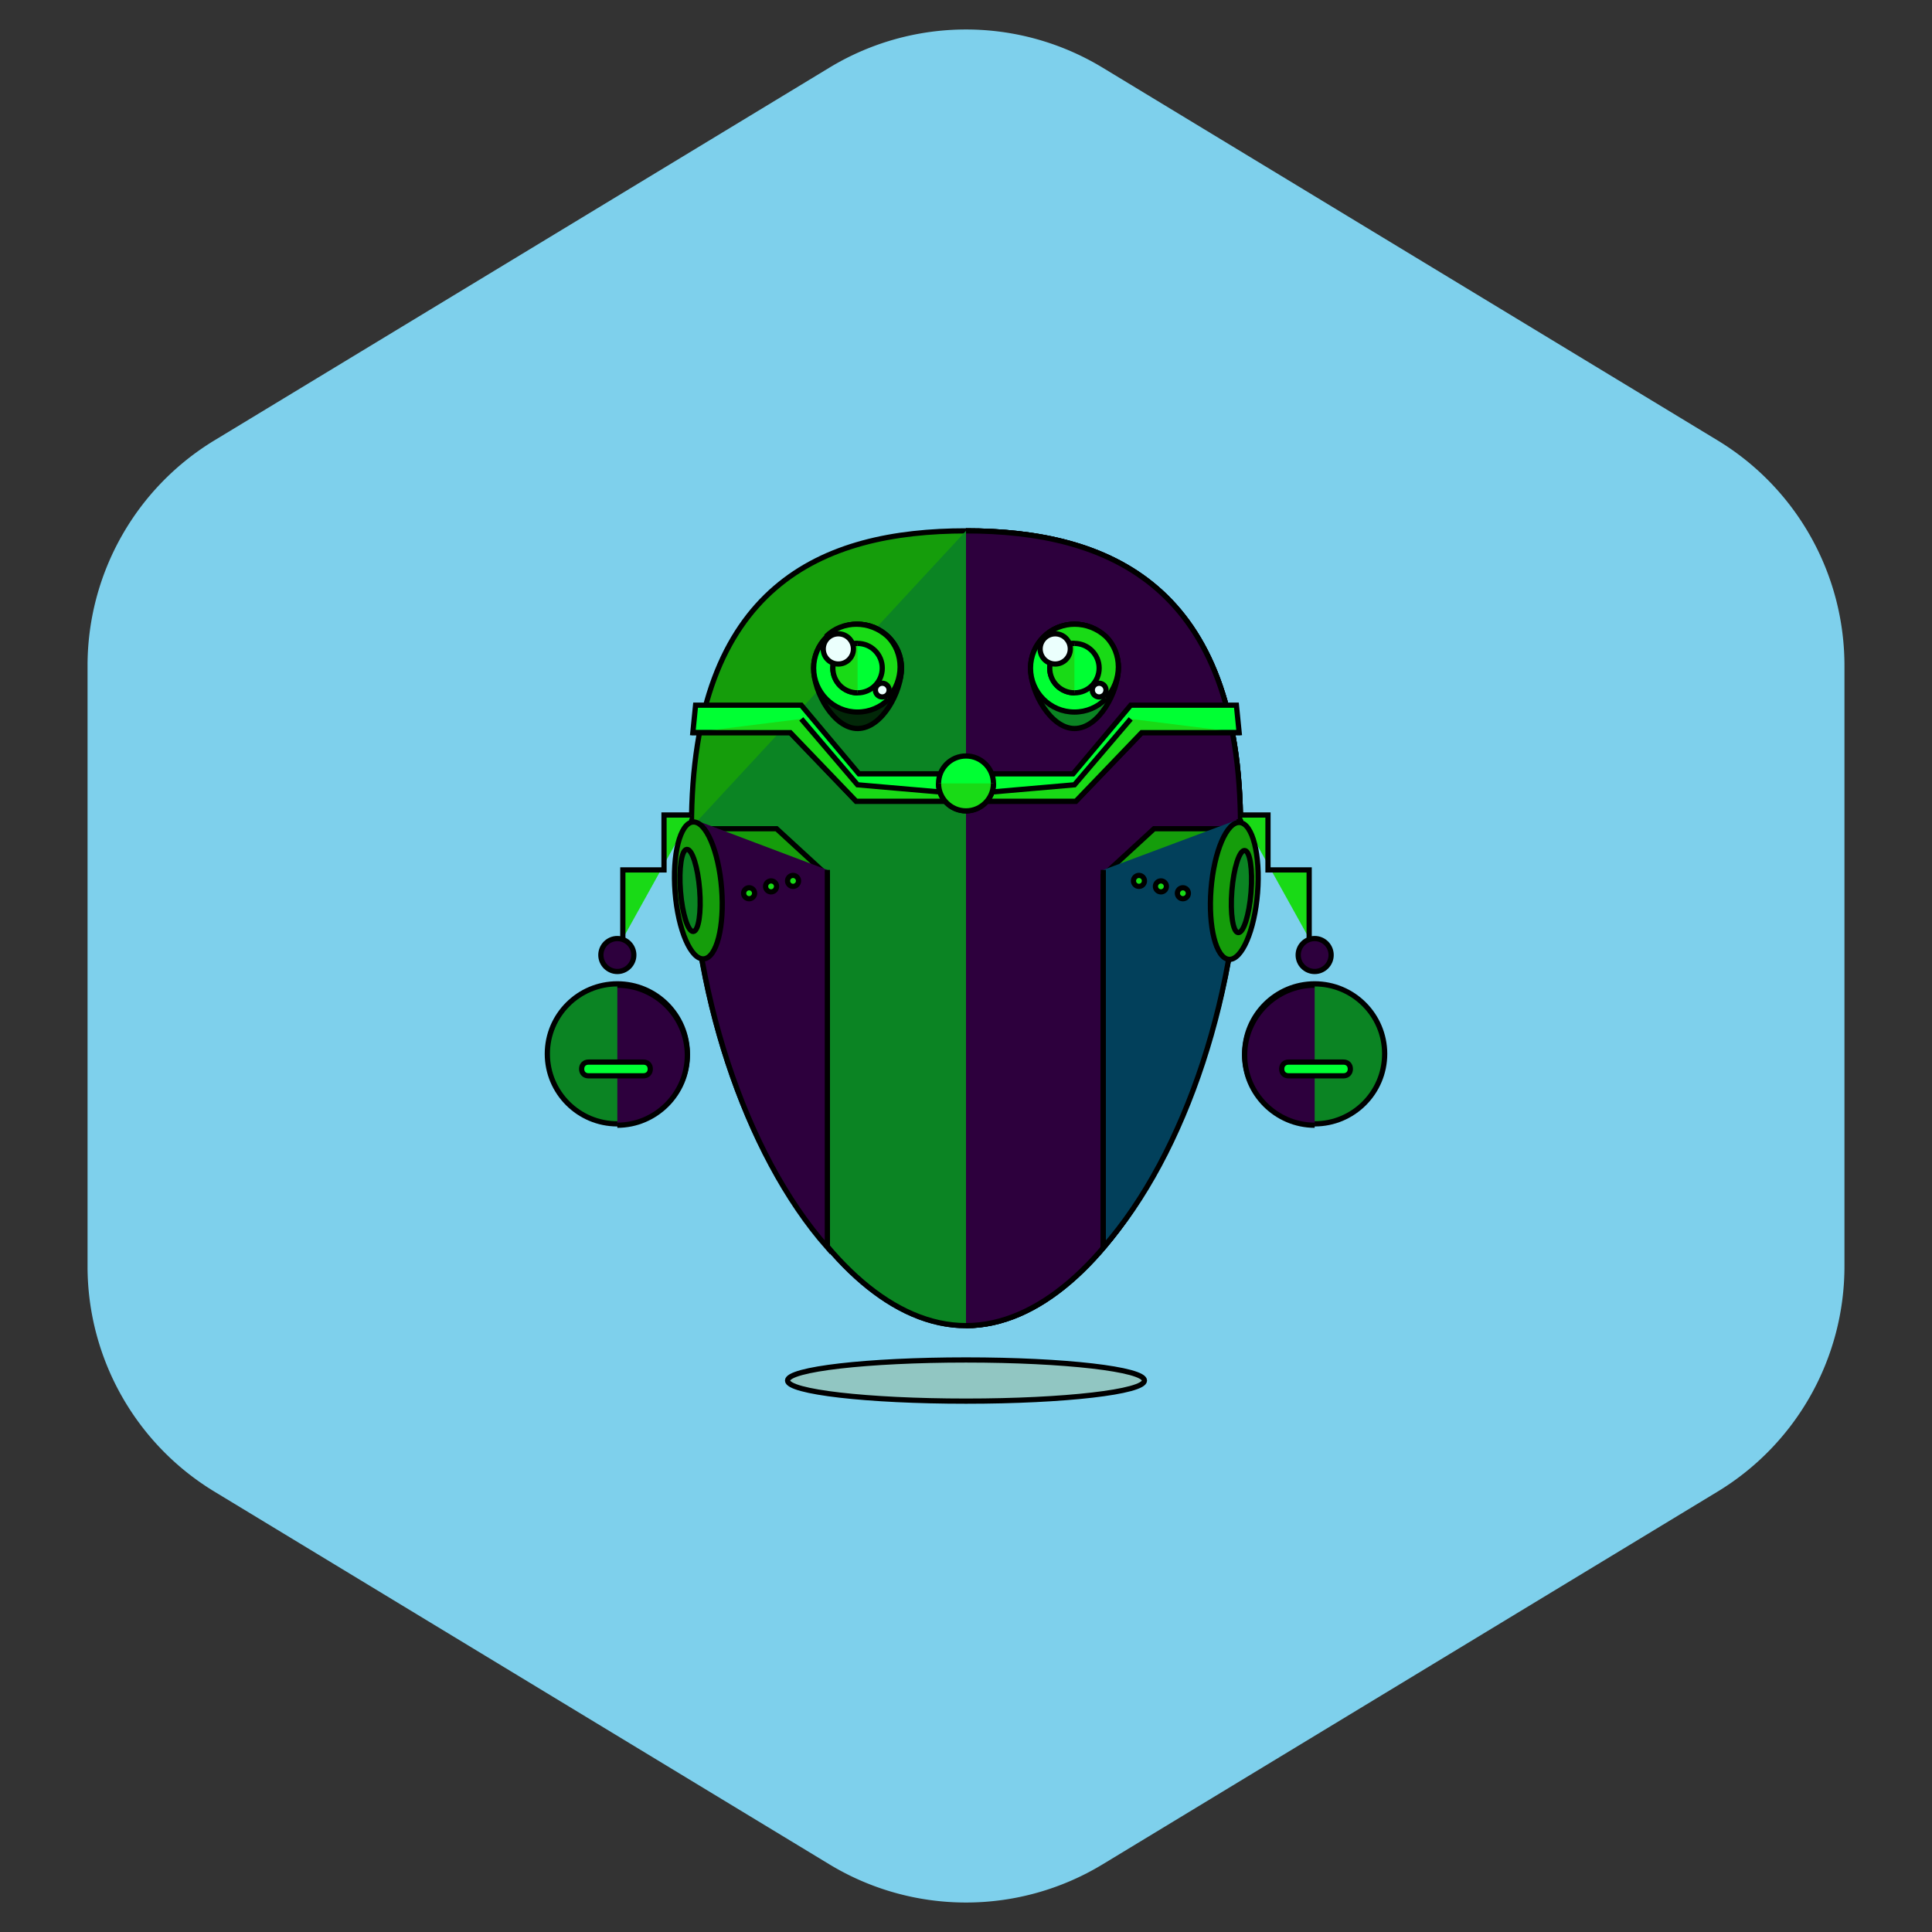 <!DOCTYPE svg PUBLIC "-//W3C//DTD SVG 1.1//EN" "http://www.w3.org/Graphics/SVG/1.1/DTD/svg11.dtd">
<!-- Uploaded to: SVG Repo, www.svgrepo.com, Transformed by: SVG Repo Mixer Tools -->
<svg height="133px" width="133px" version="1.1" id="Layer_1" xmlns="http://www.w3.org/2000/svg" xmlns:xlink="http://www.w3.org/1999/xlink" viewBox="-309.39 -309.39 1125.98 1125.98" xml:space="preserve" fill="#000000" stroke="#000000" stroke-width="3.043">
<rect x="-309.39" y="-309.39" width="1125.98" height="1125.98" fill="#333333" stroke="none"/>
<g id="SVGRepo_bgCarrier" stroke-width="0" transform="translate(7.608,7.608), scale(0.97)">
<path transform="translate(-309.39, -309.39), scale(70.374)" fill="#7ed0ec" d="M9.166.33a2.25 2.25 0 00-2.332 0l-5.25 3.182A2.25 2.25 0 00.5 5.436v5.128a2.25 2.25 0 001.084 1.924l5.25 3.182a2.25 2.25 0 002.332 0l5.25-3.182a2.25 2.25 0 001.084-1.924V5.436a2.25 2.25 0 00-1.084-1.924L9.166.33z" strokewidth="0"/>
</g>
<g id="SVGRepo_tracerCarrier" stroke-linecap="round" stroke-linejoin="round"/>
<g id="SVGRepo_iconCarrier"> <path style="fill:#159d0b;" d="M413.6,172.8c0,140.8-76,290.4-160,290.4s-160-148.8-160-290.4S170.4,0,253.6,0S413.6,32,413.6,172.8 z"/> <path style="fill:#0b8423;" d="M253.6,0c83.2,0,160,32,160,172.8s-76,290.4-160,290.4s-160-148.8-160-290.4"/> <path style="fill:#2d003d;" d="M253.6,0c83.2,0,160,32,160,172.8s-76,290.4-160,290.4"/> <path style="fill:#022708;" d="M216,80c0,13.6-11.2,35.2-25.6,35.2c-13.6,0-25.6-20.8-25.6-35.2c0-13.6,11.2-25.6,25.6-25.6 C204,54.4,216,65.6,216,80z"/> <circle style="fill:#00ff33;" cx="190.4" cy="80" r="25.6"/> <path style="fill:#19da16;" d="M172,61.6c9.6-9.6,25.6-9.6,36,0c9.6,9.6,9.6,25.6,0,36"/> <circle style="fill:#00ff33;" cx="190.4" cy="80" r="14.4"/> <path style="fill:#19da16;" d="M190.4,94.4c-8,0-14.4-6.4-14.4-14.4s6.4-14.4,14.4-14.4"/> <g> <circle style="fill:#EBFFFD;" cx="179.2" cy="68.8" r="8.8"/> <circle style="fill:#EBFFFD;" cx="204.8" cy="92.8" r="4"/> </g> <path style="fill:#0b8423;" d="M342.4,80c0,13.6-11.2,35.2-25.6,35.2c-13.6,0-25.6-20.8-25.6-35.2c0-13.6,11.2-25.6,25.6-25.6 C331.2,54.4,342.4,65.6,342.4,80z"/> <circle style="fill:#00ff33;" cx="316.8" cy="80" r="25.6"/> <path style="fill:#19da16;" d="M299.2,61.6c9.6-9.6,25.6-9.6,36,0c9.6,9.6,9.6,25.6,0,36"/> <circle style="fill:#00ff33;" cx="316.8" cy="80" r="14.4"/> <path style="fill:#19da16;" d="M316.8,94.4c-8,0-14.4-6.4-14.4-14.4s6.4-14.4,14.4-14.4"/> <g> <circle style="fill:#EBFFFD;" cx="305.6" cy="68.8" r="8.8"/> <circle style="fill:#EBFFFD;" cx="331.2" cy="92.8" r="4"/> </g> <ellipse style="fill:#91C6C2;" cx="253.6" cy="495.2" rx="104" ry="12"/> <path style="fill:#00ff33;" d="M191.2,141.6l-33.6-40l0,0H96c-0.8,8-1.6,16-1.6,16h56.8l38.4,40l0,0l0,0h56v-16H191.2z"/> <polyline style="fill:#19da16;" points="93.6,117.6 151.2,117.6 189.6,157.6 189.6,157.6 189.6,157.6 245.6,157.6 245.6,152.8 190.4,148 157.6,109.6 157.6,109.6 "/> <path style="fill:#00ff33;" d="M316,141.6l33.6-40l0,0h61.6c0.8,8,1.6,16,1.6,16H356l-38.4,40l0,0l0,0h-56v-16H316z"/> <polyline style="fill:#19da16;" points="413.6,117.6 356,117.6 317.6,157.6 317.6,157.6 317.6,157.6 261.6,157.6 261.6,152.8 316.8,148 349.6,109.6 349.6,109.6 "/> <circle style="fill:#00ff33;" cx="253.6" cy="147.2" r="16"/> <path style="fill:#19da16;" d="M269.6,147.2c0,8.8-7.2,16-16,16s-16-7.2-16-16"/> <path style="fill:#159d0b;" d="M94.4,173.6l-0.8-1.6c0,0.8-0.8,0.8-0.8,1.6c0,93.6,32,188.8,80,243.2v-216l-29.6-27.2H94.4z"/> <path style="fill:#2d003d;" d="M94.4,168l-0.8,1.6c0,0.8-0.8,2.4-0.8,3.2c0,93.6,32,190.4,80,244.8v-220"/> <path style="fill:#159d0b;" d="M412,173.6l0.8-1.6c0,0.8,0.8,0.8,0.8,1.6c0,93.6-32,184.8-80,240V200.8l29.6-27.2H412z"/> <path style="fill:#02405B;" d="M412.8,168v1.6c0,0.8,0.8,2.4,0.8,3.2c0,93.6-32,190.4-80,244.8v-220"/> <circle style="fill:#0b8423;" cx="50.4" cy="304.8" r="40.8"/> <g> <path style="fill:#2d003d;" d="M50.4,264.8c22.4,0,40.8,18.4,40.8,40.8s-18.4,40.8-40.8,40.8"/> <circle style="fill:#2d003d;" cx="50.4" cy="247.2" r="9.6"/> </g> <polyline style="fill:#19da16;" points="53.6,237.6 53.6,197.6 77.6,197.6 77.6,165.6 93.6,165.6 "/> <ellipse transform="matrix(-0.079 -0.997 0.997 -0.079 -103.629 323.421)" style="fill:#159d0b;" cx="97.595" cy="209.584" rx="40.001" ry="13.6"/> <ellipse transform="matrix(-0.079 -0.997 0.997 -0.079 -108.868 318.616)" style="fill:#0b8423;" cx="92.778" cy="209.609" rx="24" ry="5.6"/> <g> <circle style="fill:#19da16;" cx="127.2" cy="211.2" r="3.2"/> <circle style="fill:#19da16;" cx="140" cy="207.2" r="3.2"/> <circle style="fill:#19da16;" cx="152.8" cy="204" r="3.2"/> </g> <path style="fill:#00ff33;" d="M69.6,313.6c0,2.4-1.6,4-4,4h-32c-2.4,0-4-1.6-4-4l0,0c0-2.4,1.6-4,4-4h32 C68,309.6,69.6,311.2,69.6,313.6L69.6,313.6z"/> <circle style="fill:#0b8423;" cx="456.8" cy="304.8" r="40.8"/> <g> <path style="fill:#2d003d;" d="M456.8,264.8c-22.4,0-40.8,18.4-40.8,40.8s18.4,40.8,40.8,40.8"/> <circle style="fill:#2d003d;" cx="456.8" cy="247.2" r="9.6"/> </g> <polyline style="fill:#19da16;" points="453.6,237.6 453.6,197.6 429.6,197.6 429.6,165.6 413.6,165.6 "/> <ellipse transform="matrix(-0.079 0.997 -0.997 -0.079 651.539 -182.361)" style="fill:#159d0b;" cx="410.015" cy="209.81" rx="40.001" ry="13.6"/> <ellipse transform="matrix(-0.079 0.997 -0.997 -0.079 656.439 -186.172)" style="fill:#0b8423;" cx="414.238" cy="210.213" rx="24" ry="5.6"/> <g> <circle style="fill:#19da16;" cx="380" cy="211.2" r="3.2"/> <circle style="fill:#19da16;" cx="367.2" cy="207.2" r="3.2"/> <circle style="fill:#19da16;" cx="354.4" cy="204" r="3.2"/> </g> <path style="fill:#00ff33;" d="M477.6,313.6c0-2.4-1.6-4-4-4h-32c-2.4,0-4,1.6-4,4l0,0c0,2.4,1.6,4,4,4h32 C476,317.6,477.6,316,477.6,313.6L477.6,313.6z"/> </g>
</svg>